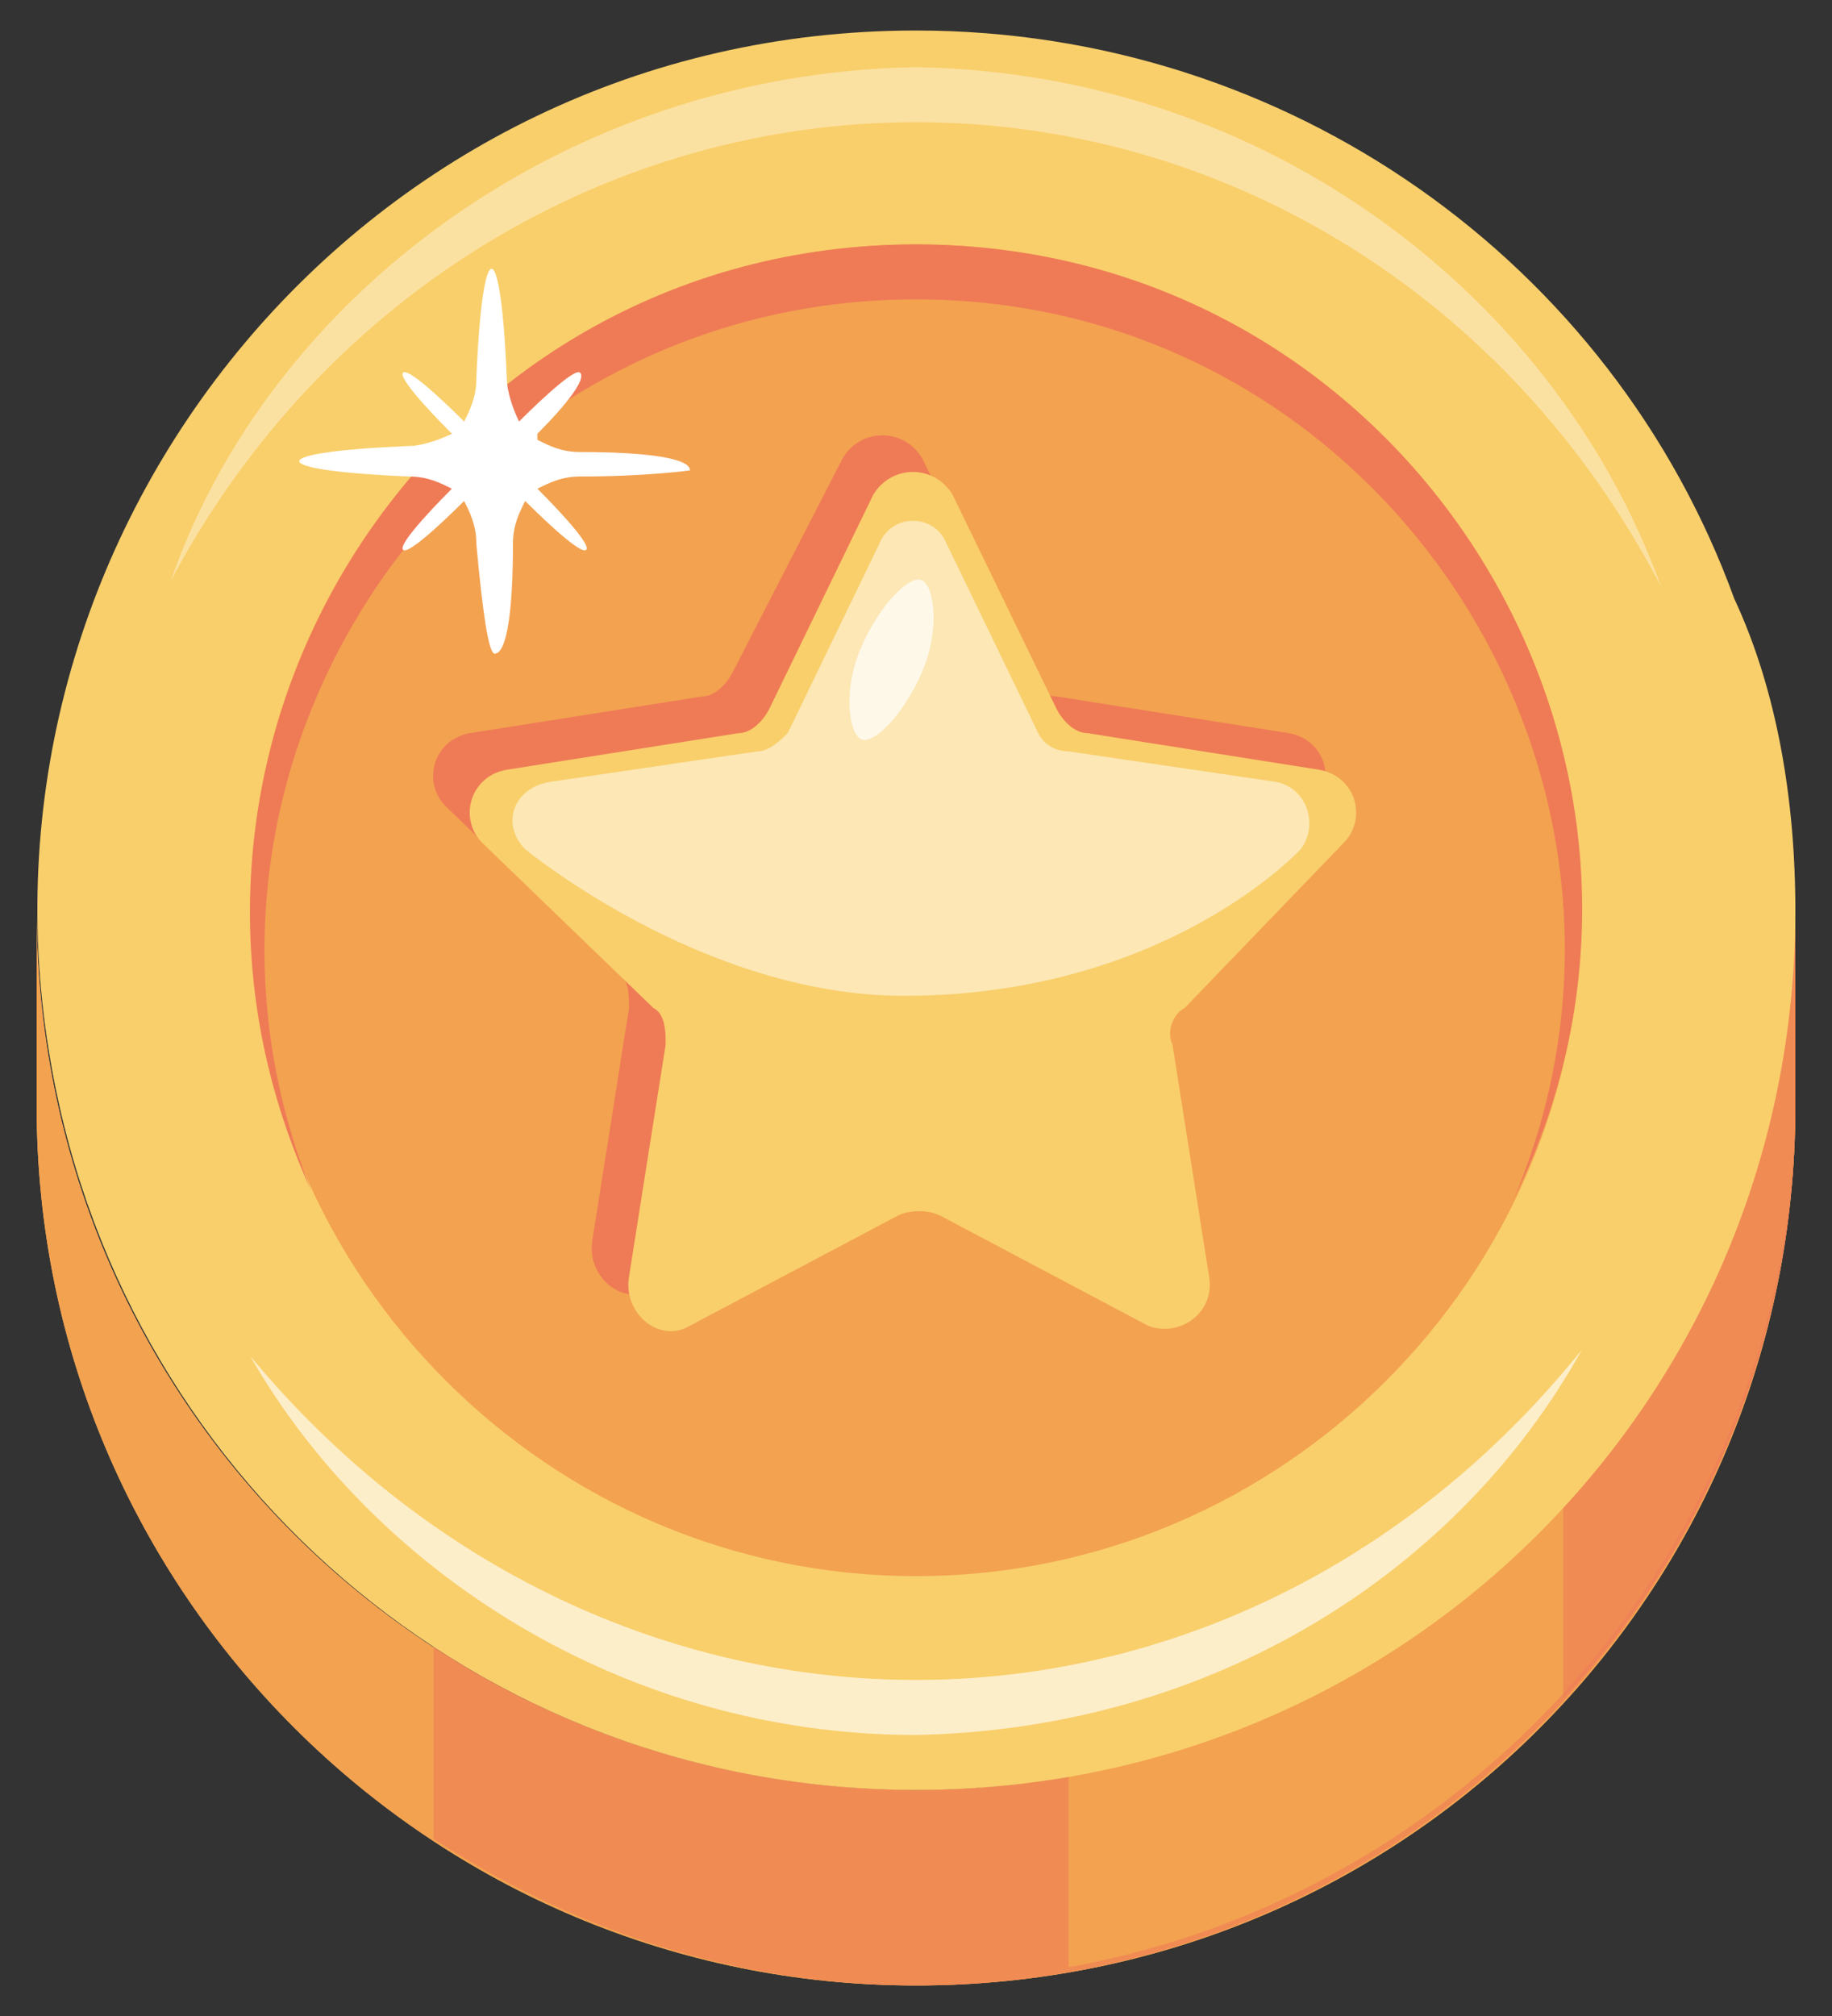 <svg width="20" height="22" viewBox="0 0 20 22" fill="none" xmlns="http://www.w3.org/2000/svg">
<rect x="0" y="0" width="20" height="22" fill="#333333" stroke="none"/>
<path d="M0.4 9.933C0.4 15.267 4.667 19.533 10 19.533C15.267 19.533 19.6 15.267 19.6 9.933V12.067C19.6 17.4 15.333 21.667 10 21.667C4.733 21.667 0.4 17.4 0.4 12.067V9.933Z" fill="#FFB961"/>
<path d="M0.4 9.933C0.4 15.267 4.667 19.533 10 19.533C15.267 19.533 19.6 15.267 19.6 9.933V12.067C19.6 17.4 15.333 21.667 10 21.667C4.733 21.667 0.4 17.4 0.4 12.067V9.933Z" fill="#F3A250"/>
<g opacity="0.6">
<path d="M10 19.533C8.067 19.533 6.2 18.933 4.733 17.933V20.067C6.267 21.067 8.067 21.667 10 21.667C15.267 21.667 19.6 17.4 19.6 12.067V9.933C19.6 15.2 15.267 19.533 10 19.533Z" fill="#EF7B56"/>
</g>
<path d="M11.666 19.333V21.467C16.133 20.667 19.6 16.733 19.6 12V9.867C19.6 14.667 16.2 18.533 11.666 19.333Z" fill="#F3A250"/>
<g opacity="0.6">
<path d="M17.066 16.4V18.533C18.666 16.8 19.6 14.533 19.6 12.067V9.933C19.6 12.4 18.6 14.667 17.066 16.4Z" fill="#EF7B56"/>
</g>
<path d="M19.6 9.933C19.6 15.267 15.333 19.533 10 19.533C5.2 19.533 1.267 16.067 0.533 11.467C-0.4 5.733 4 0.333 10 0.333C14.067 0.333 17.6 2.867 18.933 6.533C19.4 7.533 19.6 8.733 19.6 9.933Z" fill="#F9CF6B"/>
<g opacity="0.4">
<path d="M2.733 14.8C4.667 17.133 7.333 18.333 10 18.333C12.667 18.333 15.333 17.133 17.267 14.733C15.933 17.133 13.267 18.867 10 18.933C6.8 18.933 4.067 17.133 2.733 14.8Z" fill="white"/>
</g>
<g opacity="0.2">
<path d="M18.133 6.4C16.467 3.2 13.333 1.333 10 1.333C6.667 1.333 3.533 3.2 1.867 6.333C2.933 3.267 6.133 0.8 10 0.733C13.867 0.8 17 3.267 18.133 6.4Z" fill="white"/>
</g>
<g opacity="0.4">
<path d="M2.733 14.8C4.667 17.133 7.333 18.333 10 18.333C12.667 18.333 15.333 17.133 17.267 14.733C15.933 17.133 13.267 18.867 10 18.933C6.8 18.933 4.067 17.133 2.733 14.8Z" fill="white"/>
</g>
<path d="M17.267 9.933C17.267 13.933 14 17.2 10 17.2C6 17.2 2.733 13.933 2.733 9.933C2.733 5.933 6 2.667 10 2.667C14 2.667 17.267 5.933 17.267 9.933Z" fill="#F3A250"/>
<path d="M12.4 11L12.8 13.533C12.867 13.933 12.467 14.2 12.133 14.067L9.867 12.867C9.733 12.8 9.533 12.8 9.4 12.867L7.133 14.067C6.8 14.267 6.4 13.933 6.467 13.533L6.867 11C6.867 10.867 6.867 10.667 6.733 10.6L4.867 8.8C4.6 8.533 4.733 8.067 5.133 8L7.667 7.6C7.8 7.6 7.933 7.467 8 7.333L9.2 5C9.4 4.667 9.867 4.667 10.067 5L11.2 7.333C11.267 7.467 11.4 7.6 11.533 7.6L14.067 8C14.467 8.067 14.6 8.533 14.333 8.8L12.467 10.6C12.4 10.667 12.333 10.867 12.4 11Z" fill="#EF7B56"/>
<path d="M16.533 13.067C18.467 8.467 15.067 3.267 10 3.267C5 3.267 1.533 8.333 3.4 13C1.2 8.2 4.667 2.667 10 2.667C15.4 2.667 18.867 8.333 16.533 13.067Z" fill="#EF7B56"/>
<path d="M12.8 11.4L13.2 13.933C13.267 14.333 12.867 14.6 12.533 14.467L10.267 13.267C10.133 13.2 9.933 13.2 9.8 13.267L7.533 14.467C7.2 14.667 6.8 14.333 6.867 13.933L7.267 11.4C7.267 11.267 7.267 11.067 7.133 11L5.267 9.2C5 8.933 5.133 8.467 5.533 8.4L8.067 8C8.2 8 8.333 7.867 8.4 7.733L9.533 5.4C9.733 5.067 10.2 5.067 10.4 5.4L11.533 7.733C11.6 7.867 11.733 8 11.867 8L14.4 8.4C14.8 8.467 14.933 8.933 14.667 9.2L12.933 11C12.8 11.067 12.733 11.267 12.8 11.4Z" fill="#F9CF6B"/>
<g opacity="0.5">
<path d="M5.733 9.267C5.467 9 5.6 8.6 6 8.533L8.267 8.2C8.4 8.2 8.533 8.067 8.6 8L9.6 5.933C9.733 5.6 10.2 5.6 10.334 5.933L11.334 8C11.4 8.133 11.534 8.2 11.667 8.2L13.934 8.533C14.267 8.6 14.4 9 14.2 9.267C14.2 9.267 12.733 10.867 9.867 10.867C7.667 10.867 5.733 9.267 5.733 9.267Z" fill="white"/>
</g>
<g opacity="0.7">
<path d="M10.066 7.333C9.866 7.8 9.533 8.133 9.4 8.067C9.266 8 9.2 7.533 9.4 7.067C9.6 6.6 9.933 6.267 10.066 6.333C10.2 6.4 10.266 6.867 10.066 7.333Z" fill="white"/>
</g>
<path d="M6.333 5.2C6.133 5.2 6 5.267 5.867 5.333C5.933 5.4 6.467 5.933 6.4 6C6.333 6.067 5.8 5.533 5.733 5.467C5.667 5.6 5.6 5.733 5.6 5.933C5.6 6.667 5.533 7.133 5.4 7.133C5.333 7.133 5.267 6.667 5.2 5.933C5.2 5.733 5.133 5.6 5.067 5.467C5 5.533 4.467 6.067 4.4 6C4.333 5.933 4.867 5.4 4.933 5.333C4.8 5.267 4.667 5.2 4.467 5.2C2.867 5.133 2.867 4.933 4.467 4.867C4.6 4.867 4.8 4.8 4.933 4.733C4.867 4.667 4.333 4.133 4.4 4.067C4.467 4 5 4.533 5.067 4.6C5.133 4.467 5.2 4.333 5.2 4.133C5.267 2.533 5.467 2.533 5.533 4.133C5.533 4.267 5.6 4.467 5.667 4.6C5.733 4.533 6.267 4 6.333 4.067C6.4 4.133 6.2 4.4 5.867 4.733V4.8C6 4.867 6.133 4.933 6.333 4.933C7.067 4.933 7.533 5 7.533 5.133C7.533 5.133 7.067 5.2 6.333 5.2Z" fill="white"/>
<g opacity="0.2">
<path d="M18.133 6.4C16.467 3.2 13.333 1.333 10 1.333C6.667 1.333 3.533 3.2 1.867 6.333C2.933 3.267 6.133 0.8 10 0.733C13.867 0.8 17 3.267 18.133 6.4Z" fill="white"/>
</g>
</svg>
